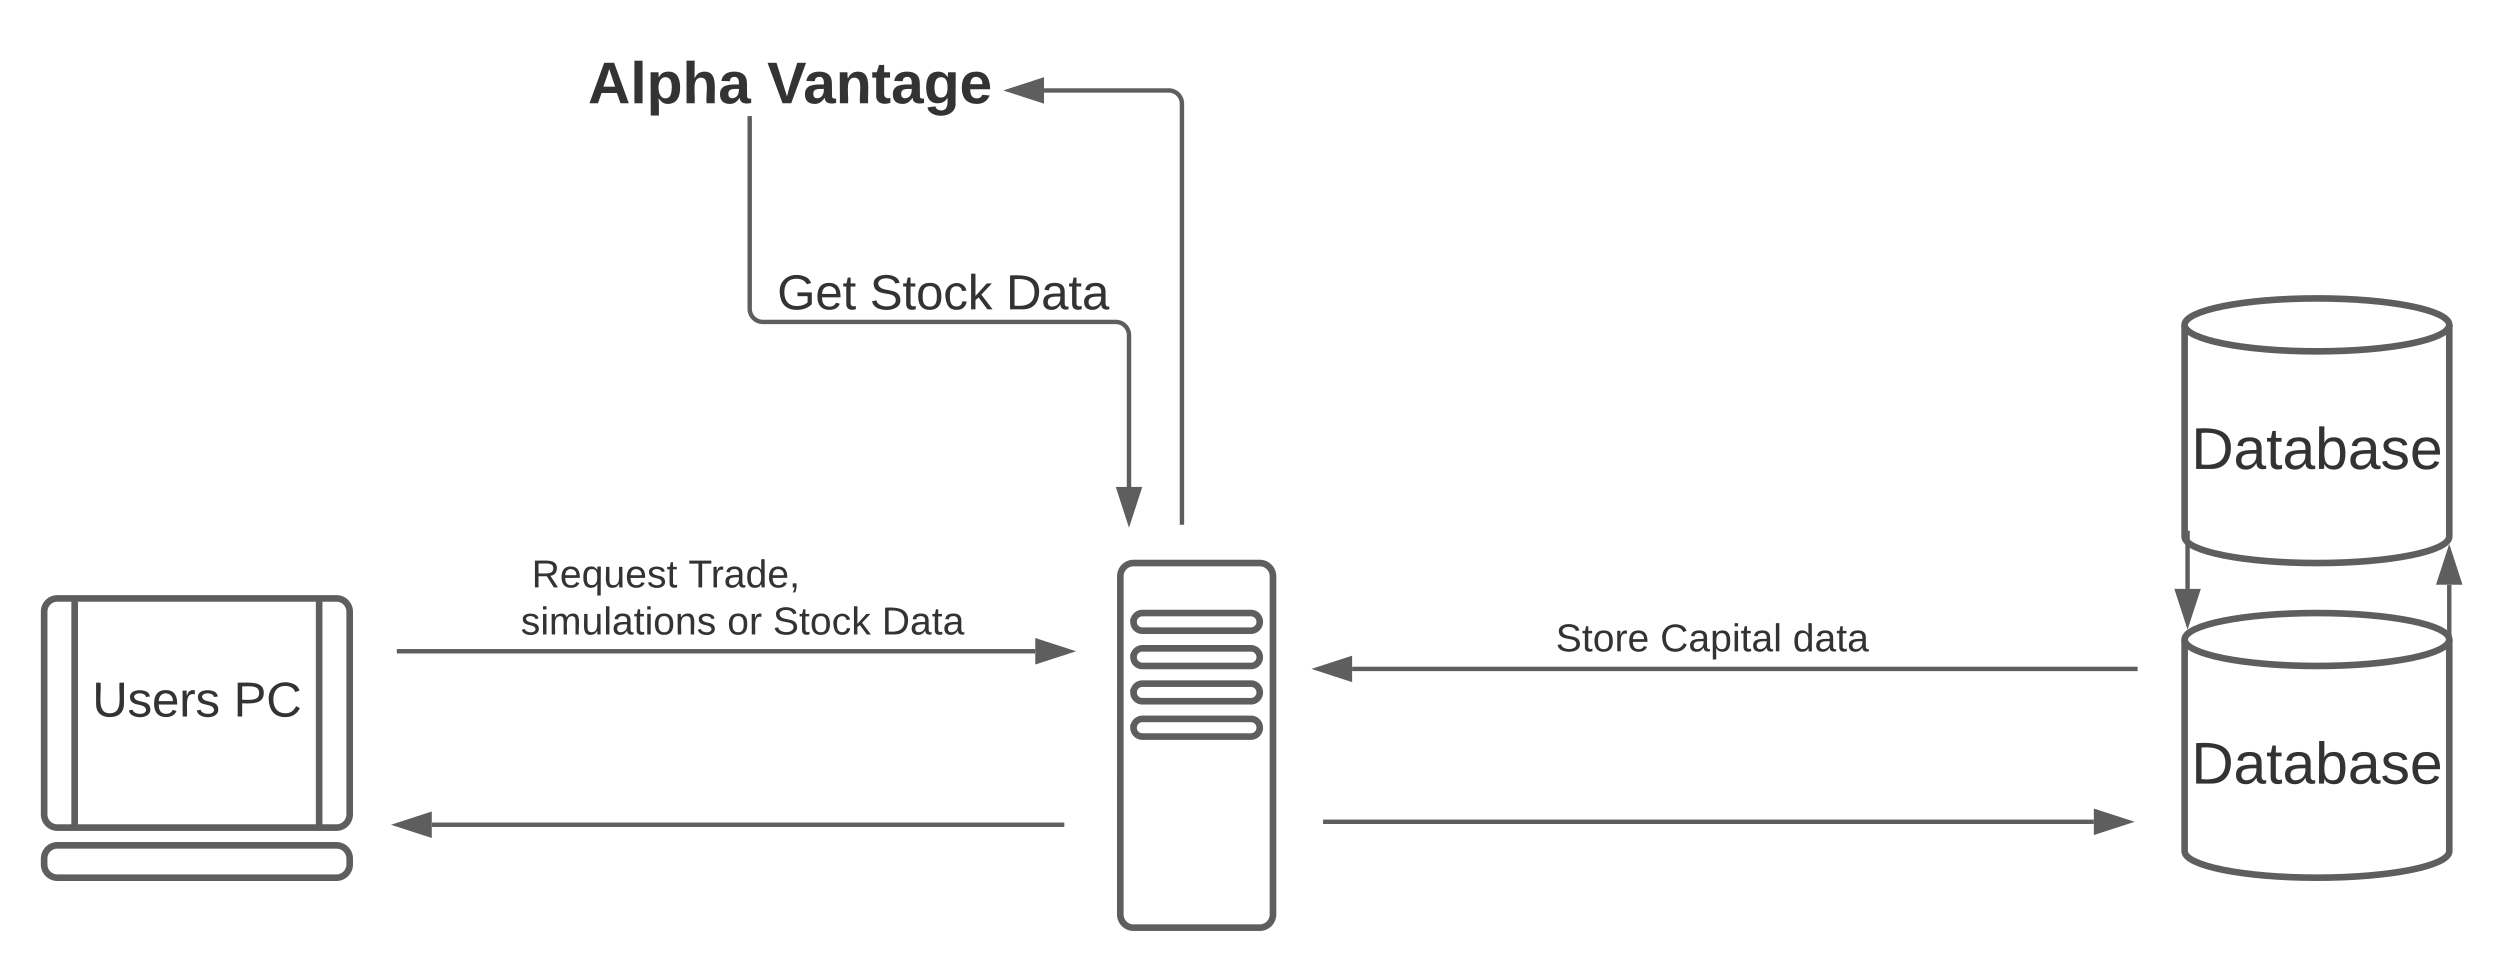 <svg xmlns="http://www.w3.org/2000/svg" xmlns:xlink="http://www.w3.org/1999/xlink" xmlns:lucid="lucid" width="1133.62" height="440.65"><g transform="translate(-341.385 -104.686)" lucid:page-tab-id="0_0"><path d="M1452 490.67c0 6.62-26.86 12-60 12s-60-5.38-60-12v-96c0-6.63 26.86-12 60-12s60 5.37 60 12z" stroke="#5e5e5e" stroke-width="3" fill="#fff"/><path d="M1452 394.67c0 6.62-26.86 12-60 12s-60-5.38-60-12" stroke="#5e5e5e" stroke-width="3" fill="none"/><use xlink:href="#a" transform="matrix(1,0,0,1,1337,411.667) translate(-2 48.333)"/><path d="M1309.67 408H954.5M1309.64 408h1.03" stroke="#5e5e5e" stroke-width="2" fill="none"/><path d="M939.24 408l14.26-4.63v9.26z" stroke="#5e5e5e" stroke-width="2" fill="#5e5e5e"/><path d="M942.33 477.33h348.5M942.36 477.33h-1.03" stroke="#5e5e5e" stroke-width="2" fill="none"/><path d="M1306.1 477.33l-14.27 4.64v-9.27z" stroke="#5e5e5e" stroke-width="2" fill="#5e5e5e"/><path d="M361.4 382.04a6 6 0 0 1 6-6h126.55a6 6 0 0 1 6 6v91.92a6 6 0 0 1-6 6H367.4a6 6 0 0 1-6-6z" stroke="#5e5e5e" stroke-width="3" fill="#fff"/><path d="M375.24 376.04v103.92M486.1 376.04v103.92" stroke="#5e5e5e" stroke-width="3" fill="none"/><path d="M361.4 494a6 6 0 0 1 6-6h126.55a6 6 0 0 1 6 6v2.67a6 6 0 0 1-6 6H367.4a6 6 0 0 1-6-6z" stroke="#5e5e5e" stroke-width="3" fill="#fff"/><path d="M522.33 400h288.5M522.36 400h-1.03" stroke="#5e5e5e" stroke-width="2" fill="none"/><path d="M826.1 400l-14.27 4.63v-9.26z" stroke="#5e5e5e" stroke-width="2" fill="#5e5e5e"/><path d="M823 478.67H537.17M822.97 478.67H824" stroke="#5e5e5e" stroke-width="2" fill="none"/><path d="M521.9 478.67l14.27-4.64v9.27z" stroke="#5e5e5e" stroke-width="2" fill="#5e5e5e"/><path d="M849.4 366a6 6 0 0 1 6-6h57.22a6 6 0 0 1 6 6v153.33a6 6 0 0 1-6 6h-57.24a6 6 0 0 1-6-6z" stroke="#5e5e5e" stroke-width="3" fill="#fff"/><path d="M855.4 386.67a4 4 0 0 1 4-4h49.22a4 4 0 0 1 4 4 4 4 0 0 1-4 4h-49.24a4 4 0 0 1-4-4zM855.4 402.67a4 4 0 0 1 4-4h49.22a4 4 0 0 1 4 4 4 4 0 0 1-4 4h-49.24a4 4 0 0 1-4-4zM855.4 418.67a4 4 0 0 1 4-4h49.22a4 4 0 0 1 4 4 4 4 0 0 1-4 4h-49.24a4 4 0 0 1-4-4zM855.4 434.67a4 4 0 0 1 4-4h49.22a4 4 0 0 1 4 4 4 4 0 0 1-4 4h-49.24a4 4 0 0 1-4-4z" stroke="#5e5e5e" stroke-width="3" fill="#fff"/><path d="M1041.86 376a6 6 0 0 1 6-6h154.9a6 6 0 0 1 6 6v40.67a6 6 0 0 1-6 6h-154.9a6 6 0 0 1-6-6z" fill="none"/><use xlink:href="#b" transform="matrix(1,0,0,1,1046.858,374.99) translate(0 25.056)"/><use xlink:href="#c" transform="matrix(1,0,0,1,1046.858,374.99) translate(47.358 25.056)"/><use xlink:href="#d" transform="matrix(1,0,0,1,1046.858,374.99) translate(107.457 25.056)"/><path d="M572.55 346.66a6 6 0 0 1 6-6h202.9a6 6 0 0 1 6 6v62a6 6 0 0 1-6 6h-202.9a6 6 0 0 1-6-6z" fill="none"/><use xlink:href="#e" transform="matrix(1,0,0,1,577.551,345.657) translate(0 25.389)"/><use xlink:href="#f" transform="matrix(1,0,0,1,577.551,345.657) translate(4.938 25.389)"/><use xlink:href="#g" transform="matrix(1,0,0,1,577.551,345.657) translate(76 25.389)"/><use xlink:href="#h" transform="matrix(1,0,0,1,577.551,345.657) translate(0 46.722)"/><use xlink:href="#i" transform="matrix(1,0,0,1,577.551,345.657) translate(93.63 46.722)"/><use xlink:href="#j" transform="matrix(1,0,0,1,577.551,345.657) translate(114.321 46.722)"/><use xlink:href="#k" transform="matrix(1,0,0,1,577.551,345.657) translate(163.704 46.722)"/><path d="M603.02 130.7a6 6 0 0 1 6-6H790.3a6 6 0 0 1 6 6v30a6 6 0 0 1-6 6H609a6 6 0 0 1-6-6z" fill="none"/><use xlink:href="#l" transform="matrix(1,0,0,1,608.02,129.686) translate(0 21.833)"/><use xlink:href="#m" transform="matrix(1,0,0,1,608.02,129.686) translate(81.259 21.833)"/><path d="M681.33 158.33v86.34a6 6 0 0 0 6 6h160a6 6 0 0 1 6 6v68.83M681.33 158.36v-1.03" stroke="#5e5e5e" stroke-width="2" fill="none"/><path d="M853.33 340.76l-4.63-14.26h9.27z" stroke="#5e5e5e" stroke-width="2" fill="#5e5e5e"/><path d="M877.33 341.67V151.7a6 6 0 0 0-6-6H814.8M877.33 341.64v1.03" stroke="#5e5e5e" stroke-width="2" fill="none"/><path d="M799.52 145.7l14.27-4.64v9.27z" stroke="#5e5e5e" stroke-width="2" fill="#5e5e5e"/><path d="M688.82 228.02a6 6 0 0 1 6-6h148.56a6 6 0 0 1 6 6v24.68a6 6 0 0 1-6 6H694.83a6 6 0 0 1-6-6z" fill="none"/><use xlink:href="#n" transform="matrix(1,0,0,1,693.819,227.019) translate(0 17.944)"/><use xlink:href="#o" transform="matrix(1,0,0,1,693.819,227.019) translate(41.975 17.944)"/><use xlink:href="#p" transform="matrix(1,0,0,1,693.819,227.019) translate(103.704 17.944)"/><path d="M378.22 412.67a6 6 0 0 1 6-6h92.9a6 6 0 0 1 6 6v24.67a6 6 0 0 1-6 6h-92.9a6 6 0 0 1-6-6z" fill="none"/><g><use xlink:href="#q" transform="matrix(1,0,0,1,383.223,411.667) translate(0 17.944)"/><use xlink:href="#r" transform="matrix(1,0,0,1,383.223,411.667) translate(64.074 17.944)"/></g><path d="M1452 348c0 6.63-26.86 12-60 12s-60-5.37-60-12v-96c0-6.63 26.86-12 60-12s60 5.37 60 12z" stroke="#5e5e5e" stroke-width="3" fill="#fff"/><path d="M1452 252c0 6.63-26.86 12-60 12s-60-5.37-60-12" stroke="#5e5e5e" stroke-width="3" fill="none"/><g><use xlink:href="#a" transform="matrix(1,0,0,1,1337,269) translate(-2 48.333)"/></g><path d="M1452 392.33v-22.5M1452 392.3v1.03" stroke="#5e5e5e" stroke-width="2" fill="none"/><path d="M1452 354.55l4.63 14.27h-9.27z" stroke="#5e5e5e" stroke-width="2" fill="#5e5e5e"/><path d="M1333.33 346.33v25.4M1333.33 346.36v-1.03" stroke="#5e5e5e" stroke-width="2" fill="none"/><path d="M1333.33 387l-4.63-14.28h9.27z" stroke="#5e5e5e" stroke-width="2" fill="#5e5e5e"/><defs><path fill="#333" d="M30-248c118-7 216 8 213 122C240-48 200 0 122 0H30v-248zM63-27c89 8 146-16 146-99s-60-101-146-95v194" id="s"/><path fill="#333" d="M141-36C126-15 110 5 73 4 37 3 15-17 15-53c-1-64 63-63 125-63 3-35-9-54-41-54-24 1-41 7-42 31l-33-3c5-37 33-52 76-52 45 0 72 20 72 64v82c-1 20 7 32 28 27v20c-31 9-61-2-59-35zM48-53c0 20 12 33 32 33 41-3 63-29 60-74-43 2-92-5-92 41" id="t"/><path fill="#333" d="M59-47c-2 24 18 29 38 22v24C64 9 27 4 27-40v-127H5v-23h24l9-43h21v43h35v23H59v120" id="u"/><path fill="#333" d="M115-194c53 0 69 39 70 98 0 66-23 100-70 100C84 3 66-7 56-30L54 0H23l1-261h32v101c10-23 28-34 59-34zm-8 174c40 0 45-34 45-75 0-40-5-75-45-74-42 0-51 32-51 76 0 43 10 73 51 73" id="v"/><path fill="#333" d="M135-143c-3-34-86-38-87 0 15 53 115 12 119 90S17 21 10-45l28-5c4 36 97 45 98 0-10-56-113-15-118-90-4-57 82-63 122-42 12 7 21 19 24 35" id="w"/><path fill="#333" d="M100-194c63 0 86 42 84 106H49c0 40 14 67 53 68 26 1 43-12 49-29l28 8c-11 28-37 45-77 45C44 4 14-33 15-96c1-61 26-98 85-98zm52 81c6-60-76-77-97-28-3 7-6 17-6 28h103" id="x"/><g id="a"><use transform="matrix(0.074,0,0,0.074,0,0)" xlink:href="#s"/><use transform="matrix(0.074,0,0,0.074,19.185,0)" xlink:href="#t"/><use transform="matrix(0.074,0,0,0.074,34,0)" xlink:href="#u"/><use transform="matrix(0.074,0,0,0.074,41.407,0)" xlink:href="#t"/><use transform="matrix(0.074,0,0,0.074,56.222,0)" xlink:href="#v"/><use transform="matrix(0.074,0,0,0.074,71.037,0)" xlink:href="#t"/><use transform="matrix(0.074,0,0,0.074,85.852,0)" xlink:href="#w"/><use transform="matrix(0.074,0,0,0.074,99.185,0)" xlink:href="#x"/></g><path fill="#333" d="M185-189c-5-48-123-54-124 2 14 75 158 14 163 119 3 78-121 87-175 55-17-10-28-26-33-46l33-7c5 56 141 63 141-1 0-78-155-14-162-118-5-82 145-84 179-34 5 7 8 16 11 25" id="y"/><path fill="#333" d="M100-194c62-1 85 37 85 99 1 63-27 99-86 99S16-35 15-95c0-66 28-99 85-99zM99-20c44 1 53-31 53-75 0-43-8-75-51-75s-53 32-53 75 10 74 51 75" id="z"/><path fill="#333" d="M114-163C36-179 61-72 57 0H25l-1-190h30c1 12-1 29 2 39 6-27 23-49 58-41v29" id="A"/><g id="b"><use transform="matrix(0.049,0,0,0.049,0,0)" xlink:href="#y"/><use transform="matrix(0.049,0,0,0.049,11.852,0)" xlink:href="#u"/><use transform="matrix(0.049,0,0,0.049,16.79,0)" xlink:href="#z"/><use transform="matrix(0.049,0,0,0.049,26.667,0)" xlink:href="#A"/><use transform="matrix(0.049,0,0,0.049,32.543,0)" xlink:href="#x"/></g><path fill="#333" d="M212-179c-10-28-35-45-73-45-59 0-87 40-87 99 0 60 29 101 89 101 43 0 62-24 78-52l27 14C228-24 195 4 139 4 59 4 22-46 18-125c-6-104 99-153 187-111 19 9 31 26 39 46" id="B"/><path fill="#333" d="M115-194c55 1 70 41 70 98S169 2 115 4C84 4 66-9 55-30l1 105H24l-1-265h31l2 30c10-21 28-34 59-34zm-8 174c40 0 45-34 45-75s-6-73-45-74c-42 0-51 32-51 76 0 43 10 73 51 73" id="C"/><path fill="#333" d="M24-231v-30h32v30H24zM24 0v-190h32V0H24" id="D"/><path fill="#333" d="M24 0v-261h32V0H24" id="E"/><g id="c"><use transform="matrix(0.049,0,0,0.049,0,0)" xlink:href="#B"/><use transform="matrix(0.049,0,0,0.049,12.79,0)" xlink:href="#t"/><use transform="matrix(0.049,0,0,0.049,22.667,0)" xlink:href="#C"/><use transform="matrix(0.049,0,0,0.049,32.543,0)" xlink:href="#D"/><use transform="matrix(0.049,0,0,0.049,36.444,0)" xlink:href="#u"/><use transform="matrix(0.049,0,0,0.049,41.383,0)" xlink:href="#t"/><use transform="matrix(0.049,0,0,0.049,51.259,0)" xlink:href="#E"/></g><path fill="#333" d="M85-194c31 0 48 13 60 33l-1-100h32l1 261h-30c-2-10 0-23-3-31C134-8 116 4 85 4 32 4 16-35 15-94c0-66 23-100 70-100zm9 24c-40 0-46 34-46 75 0 40 6 74 45 74 42 0 51-32 51-76 0-42-9-74-50-73" id="F"/><g id="d"><use transform="matrix(0.049,0,0,0.049,0,0)" xlink:href="#F"/><use transform="matrix(0.049,0,0,0.049,9.877,0)" xlink:href="#t"/><use transform="matrix(0.049,0,0,0.049,19.753,0)" xlink:href="#u"/><use transform="matrix(0.049,0,0,0.049,24.691,0)" xlink:href="#t"/></g><path fill="#333" d="M233-177c-1 41-23 64-60 70L243 0h-38l-65-103H63V0H30v-248c88 3 205-21 203 71zM63-129c60-2 137 13 137-47 0-61-80-42-137-45v92" id="G"/><path fill="#333" d="M145-31C134-9 116 4 85 4 32 4 16-35 15-94c0-59 17-99 70-100 32-1 48 14 60 33 0-11-1-24 2-32h30l-1 268h-32zM93-21c41 0 51-33 51-76s-8-73-50-73c-40 0-46 35-46 75s5 74 45 74" id="H"/><path fill="#333" d="M84 4C-5 8 30-112 23-190h32v120c0 31 7 50 39 49 72-2 45-101 50-169h31l1 190h-30c-1-10 1-25-2-33-11 22-28 36-60 37" id="I"/><g id="f"><use transform="matrix(0.049,0,0,0.049,0,0)" xlink:href="#G"/><use transform="matrix(0.049,0,0,0.049,12.79,0)" xlink:href="#x"/><use transform="matrix(0.049,0,0,0.049,22.667,0)" xlink:href="#H"/><use transform="matrix(0.049,0,0,0.049,32.543,0)" xlink:href="#I"/><use transform="matrix(0.049,0,0,0.049,42.42,0)" xlink:href="#x"/><use transform="matrix(0.049,0,0,0.049,52.296,0)" xlink:href="#w"/><use transform="matrix(0.049,0,0,0.049,61.185,0)" xlink:href="#u"/></g><path fill="#333" d="M127-220V0H93v-220H8v-28h204v28h-85" id="J"/><path fill="#333" d="M68-38c1 34 0 65-14 84H32c9-13 17-26 17-46H33v-38h35" id="K"/><g id="g"><use transform="matrix(0.049,0,0,0.049,0,0)" xlink:href="#J"/><use transform="matrix(0.049,0,0,0.049,10.173,0)" xlink:href="#A"/><use transform="matrix(0.049,0,0,0.049,16.049,0)" xlink:href="#t"/><use transform="matrix(0.049,0,0,0.049,25.926,0)" xlink:href="#F"/><use transform="matrix(0.049,0,0,0.049,35.802,0)" xlink:href="#x"/><use transform="matrix(0.049,0,0,0.049,45.679,0)" xlink:href="#K"/></g><path fill="#333" d="M210-169c-67 3-38 105-44 169h-31v-121c0-29-5-50-35-48C34-165 62-65 56 0H25l-1-190h30c1 10-1 24 2 32 10-44 99-50 107 0 11-21 27-35 58-36 85-2 47 119 55 194h-31v-121c0-29-5-49-35-48" id="L"/><path fill="#333" d="M117-194c89-4 53 116 60 194h-32v-121c0-31-8-49-39-48C34-167 62-67 57 0H25l-1-190h30c1 10-1 24 2 32 11-22 29-35 61-36" id="M"/><g id="h"><use transform="matrix(0.049,0,0,0.049,0,0)" xlink:href="#w"/><use transform="matrix(0.049,0,0,0.049,8.889,0)" xlink:href="#D"/><use transform="matrix(0.049,0,0,0.049,12.79,0)" xlink:href="#L"/><use transform="matrix(0.049,0,0,0.049,27.556,0)" xlink:href="#I"/><use transform="matrix(0.049,0,0,0.049,37.432,0)" xlink:href="#E"/><use transform="matrix(0.049,0,0,0.049,41.333,0)" xlink:href="#t"/><use transform="matrix(0.049,0,0,0.049,51.21,0)" xlink:href="#u"/><use transform="matrix(0.049,0,0,0.049,56.148,0)" xlink:href="#D"/><use transform="matrix(0.049,0,0,0.049,60.049,0)" xlink:href="#z"/><use transform="matrix(0.049,0,0,0.049,69.926,0)" xlink:href="#M"/><use transform="matrix(0.049,0,0,0.049,79.802,0)" xlink:href="#w"/></g><g id="i"><use transform="matrix(0.049,0,0,0.049,0,0)" xlink:href="#z"/><use transform="matrix(0.049,0,0,0.049,9.877,0)" xlink:href="#A"/></g><path fill="#333" d="M96-169c-40 0-48 33-48 73s9 75 48 75c24 0 41-14 43-38l32 2c-6 37-31 61-74 61-59 0-76-41-82-99-10-93 101-131 147-64 4 7 5 14 7 22l-32 3c-4-21-16-35-41-35" id="N"/><path fill="#333" d="M143 0L79-87 56-68V0H24v-261h32v163l83-92h37l-77 82L181 0h-38" id="O"/><g id="j"><use transform="matrix(0.049,0,0,0.049,0,0)" xlink:href="#y"/><use transform="matrix(0.049,0,0,0.049,11.852,0)" xlink:href="#u"/><use transform="matrix(0.049,0,0,0.049,16.79,0)" xlink:href="#z"/><use transform="matrix(0.049,0,0,0.049,26.667,0)" xlink:href="#N"/><use transform="matrix(0.049,0,0,0.049,35.556,0)" xlink:href="#O"/></g><g id="k"><use transform="matrix(0.049,0,0,0.049,0,0)" xlink:href="#s"/><use transform="matrix(0.049,0,0,0.049,12.79,0)" xlink:href="#t"/><use transform="matrix(0.049,0,0,0.049,22.667,0)" xlink:href="#u"/><use transform="matrix(0.049,0,0,0.049,27.605,0)" xlink:href="#t"/></g><path fill="#333" d="M199 0l-22-63H83L61 0H9l90-248h61L250 0h-51zm-33-102l-36-108c-10 38-24 72-36 108h72" id="P"/><path fill="#333" d="M25 0v-261h50V0H25" id="Q"/><path fill="#333" d="M135-194c53 0 70 44 70 98 0 56-19 98-73 100-31 1-45-17-59-34 3 33 2 69 2 105H25l-1-265h48c2 10 0 23 3 31 11-24 29-35 60-35zM114-30c33 0 39-31 40-66 0-38-9-64-40-64-56 0-55 130 0 130" id="R"/><path fill="#333" d="M114-157C55-157 80-60 75 0H25v-261h50l-1 109c12-26 28-41 61-42 86-1 58 113 63 194h-50c-7-57 23-157-34-157" id="S"/><path fill="#333" d="M133-34C117-15 103 5 69 4 32 3 11-16 11-54c-1-60 55-63 116-61 1-26-3-47-28-47-18 1-26 9-28 27l-52-2c7-38 36-58 82-57s74 22 75 68l1 82c-1 14 12 18 25 15v27c-30 8-71 5-69-32zm-48 3c29 0 43-24 42-57-32 0-66-3-65 30 0 17 8 27 23 27" id="T"/><g id="l"><use transform="matrix(0.074,0,0,0.074,0,0)" xlink:href="#P"/><use transform="matrix(0.074,0,0,0.074,19.185,0)" xlink:href="#Q"/><use transform="matrix(0.074,0,0,0.074,26.593,0)" xlink:href="#R"/><use transform="matrix(0.074,0,0,0.074,42.815,0)" xlink:href="#S"/><use transform="matrix(0.074,0,0,0.074,59.037,0)" xlink:href="#T"/></g><path fill="#333" d="M147 0H94L2-248h55l64 206c17-72 42-137 63-206h54" id="U"/><path fill="#333" d="M135-194c87-1 58 113 63 194h-50c-7-57 23-157-34-157-59 0-34 97-39 157H25l-1-190h47c2 12-1 28 3 38 12-26 28-41 61-42" id="V"/><path fill="#333" d="M115-3C79 11 28 4 28-45v-112H4v-33h27l15-45h31v45h36v33H77v99c-1 23 16 31 38 25v30" id="W"/><path fill="#333" d="M195-6C206 82 75 100 31 46c-4-6-6-13-8-21l49-6c3 16 16 24 34 25 40 0 42-37 40-79-11 22-30 35-61 35-53 0-70-43-70-97 0-56 18-96 73-97 30 0 46 14 59 34l2-30h47zm-90-29c32 0 41-27 41-63 0-35-9-62-40-62-32 0-39 29-40 63 0 36 9 62 39 62" id="X"/><path fill="#333" d="M185-48c-13 30-37 53-82 52C43 2 14-33 14-96s30-98 90-98c62 0 83 45 84 108H66c0 31 8 55 39 56 18 0 30-7 34-22zm-45-69c5-46-57-63-70-21-2 6-4 13-4 21h74" id="Y"/><g id="m"><use transform="matrix(0.074,0,0,0.074,0,0)" xlink:href="#U"/><use transform="matrix(0.074,0,0,0.074,16.296,0)" xlink:href="#T"/><use transform="matrix(0.074,0,0,0.074,31.111,0)" xlink:href="#V"/><use transform="matrix(0.074,0,0,0.074,47.333,0)" xlink:href="#W"/><use transform="matrix(0.074,0,0,0.074,56.148,0)" xlink:href="#T"/><use transform="matrix(0.074,0,0,0.074,70.963,0)" xlink:href="#X"/><use transform="matrix(0.074,0,0,0.074,87.185,0)" xlink:href="#Y"/></g><path fill="#333" d="M143 4C61 4 22-44 18-125c-5-107 100-154 193-111 17 8 29 25 37 43l-32 9c-13-25-37-40-76-40-61 0-88 39-88 99 0 61 29 100 91 101 35 0 62-11 79-27v-45h-74v-28h105v86C228-13 192 4 143 4" id="Z"/><g id="n"><use transform="matrix(0.062,0,0,0.062,0,0)" xlink:href="#Z"/><use transform="matrix(0.062,0,0,0.062,17.284,0)" xlink:href="#x"/><use transform="matrix(0.062,0,0,0.062,29.63,0)" xlink:href="#u"/></g><g id="o"><use transform="matrix(0.062,0,0,0.062,0,0)" xlink:href="#y"/><use transform="matrix(0.062,0,0,0.062,14.815,0)" xlink:href="#u"/><use transform="matrix(0.062,0,0,0.062,20.988,0)" xlink:href="#z"/><use transform="matrix(0.062,0,0,0.062,33.333,0)" xlink:href="#N"/><use transform="matrix(0.062,0,0,0.062,44.444,0)" xlink:href="#O"/></g><g id="p"><use transform="matrix(0.062,0,0,0.062,0,0)" xlink:href="#s"/><use transform="matrix(0.062,0,0,0.062,15.988,0)" xlink:href="#t"/><use transform="matrix(0.062,0,0,0.062,28.333,0)" xlink:href="#u"/><use transform="matrix(0.062,0,0,0.062,34.506,0)" xlink:href="#t"/></g><path fill="#333" d="M232-93c-1 65-40 97-104 97C67 4 28-28 28-90v-158h33c8 89-33 224 67 224 102 0 64-133 71-224h33v155" id="aa"/><g id="q"><use transform="matrix(0.062,0,0,0.062,0,0)" xlink:href="#aa"/><use transform="matrix(0.062,0,0,0.062,15.988,0)" xlink:href="#w"/><use transform="matrix(0.062,0,0,0.062,27.099,0)" xlink:href="#x"/><use transform="matrix(0.062,0,0,0.062,39.444,0)" xlink:href="#A"/><use transform="matrix(0.062,0,0,0.062,46.79,0)" xlink:href="#w"/></g><path fill="#333" d="M30-248c87 1 191-15 191 75 0 78-77 80-158 76V0H30v-248zm33 125c57 0 124 11 124-50 0-59-68-47-124-48v98" id="ab"/><g id="r"><use transform="matrix(0.062,0,0,0.062,0,0)" xlink:href="#ab"/><use transform="matrix(0.062,0,0,0.062,14.815,0)" xlink:href="#B"/></g></defs></g></svg>